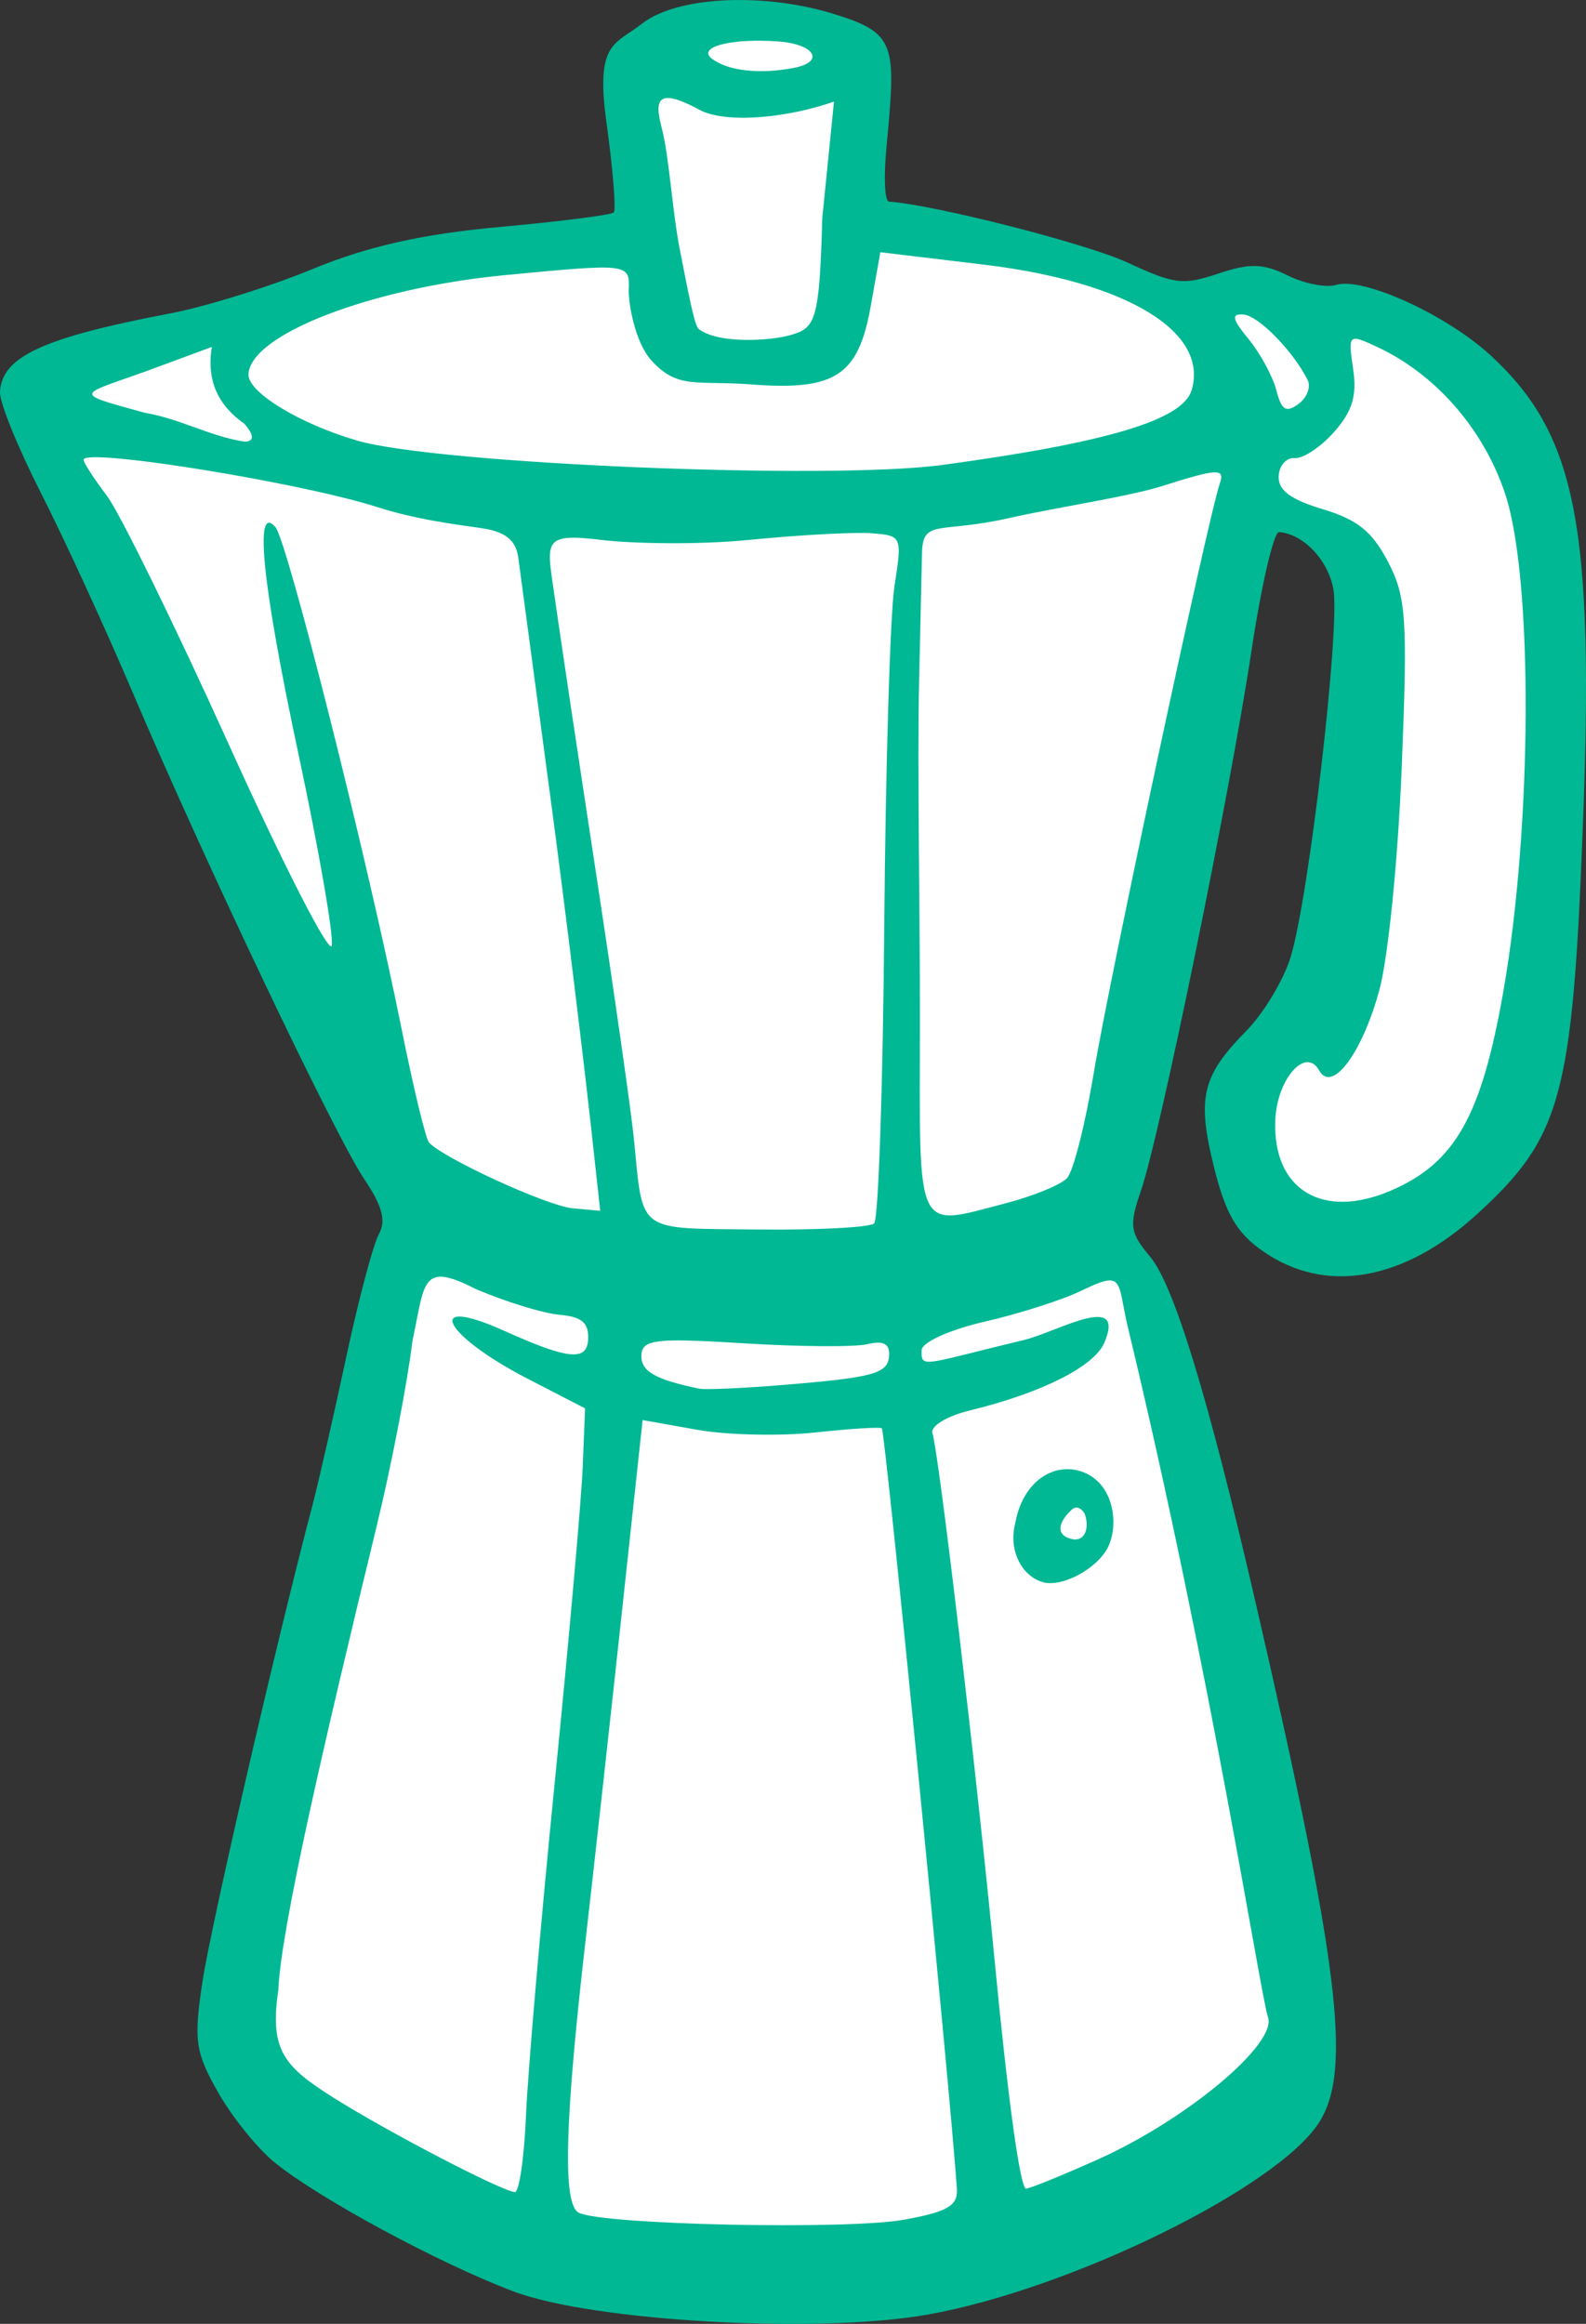<?xml version="1.0" ?><svg height="258.852mm" viewBox="0 0 176.676 258.852" width="176.676mm" xmlns="http://www.w3.org/2000/svg">
    <rect x="0" y="0" width="176.676" height="258.852" fill="#333333" stroke="none"/>
    <path d="m 5157.218,216.656 23.704,-6.199 c 0,0 14.061,-6.883 21.899,-7.396 7.838,-0.513 23.705,-1.411 23.705,-1.411 0,0 -3.99,-16.117 -2.423,-19.238 1.568,-3.121 8.313,-6.37 14.489,-6.242 6.175,0.128 10.641,5.387 10.641,5.387 l 0.475,16.93 c 0,0 21.709,2.779 26.222,5.173 4.513,2.394 10.974,3.933 10.974,3.933 l 9.073,-1.924 c 0,0 4.513,1.154 12.114,3.89 7.6,2.736 15.011,10.346 17.434,17.614 2.423,7.268 3.23,51.345 -0.618,63.187 -3.848,11.842 -13.349,25.309 -20.712,22.616 -7.363,-2.693 -15.391,-8.593 -12.351,-15.861 3.04,-7.268 10.688,-10.431 10.688,-10.431 0,0 5.368,-40.486 4.323,-46.386 -1.045,-5.9 -8.218,-11.201 -11.306,-10.773 -3.088,0.428 -20.142,83.494 -20.142,83.494 0,0 4.846,-2.48 6.84,7.054 1.995,9.534 17.577,82.81 17.054,84.734 -0.522,1.924 -26.127,21.974 -56.577,21.461 -30.45,-0.513 -63.513,-17.486 -63.275,-25.095 0.237,-7.61 20.379,-93.755 20.379,-93.755 z" fill="#FFFFFF" paint-order="markers stroke fill" transform="translate(216.703,126.909) translate(-5370.809,-300.589)"/>
    <path d="m 5236.167,173.681 c -4.415,0.04 -8.387,0.93 -10.584,2.664 -2.943,2.323 -5.167,1.953 -3.924,10.942 0.69,4.988 1.107,9.772 0.816,10.057 -0.291,0.285 -6.011,1.013 -12.709,1.62 -8.57,0.775 -14.74,2.161 -20.822,4.676 -4.754,1.966 -11.907,4.195 -15.897,4.954 -14.185,2.699 -18.788,4.834 -18.941,8.786 -0.045,1.152 2.012,6.206 4.569,11.231 2.558,5.025 7.137,14.98 10.175,22.122 7.986,18.774 22.632,49.549 25.844,54.305 1.994,2.952 2.443,4.645 1.619,6.106 -0.627,1.112 -2.274,7.32 -3.66,13.795 -1.386,6.476 -3.076,13.885 -3.756,16.466 -4.039,15.333 -11.322,46.891 -12.248,53.074 -0.972,6.49 -0.787,7.789 1.754,12.27 1.563,2.756 4.408,6.278 6.323,7.826 4.981,4.027 18.282,11.205 26.578,14.342 v -10e-4 c 8.823,3.337 33.907,4.744 46.109,2.586 15.974,-2.824 39.165,-14.229 43.682,-21.482 3.635,-5.837 2.19,-17.512 -7.207,-58.219 -5.184,-22.457 -9.024,-35.014 -11.666,-38.148 -2.248,-2.667 -2.356,-3.458 -1.009,-7.375 2.122,-6.175 9.906,-44.2 12.303,-60.102 1.103,-7.32 2.486,-13.271 3.074,-13.227 2.717,0.207 5.468,3.108 6.053,6.38 0.766,4.29 -2.73,34.343 -4.765,40.962 -0.787,2.562 -3.011,6.26 -4.942,8.22 -4.931,5.004 -5.51,7.435 -3.606,15.133 1.288,5.208 2.525,7.347 5.42,9.376 6.981,4.892 15.736,3.372 23.965,-4.159 9.303,-8.514 10.555,-13.097 11.706,-42.821 1.302,-33.679 -0.667,-43.873 -10.184,-52.702 -4.922,-4.566 -14.259,-8.841 -17.301,-7.923 -1.118,0.338 -3.544,-0.138 -5.391,-1.056 -2.699,-1.341 -4.21,-1.383 -7.702,-0.213 -3.964,1.328 -4.856,1.219 -10.18,-1.24 -4.555,-2.104 -21.273,-6.372 -26.528,-6.772 -0.47,-0.036 -0.591,-2.641 -0.302,-5.787 1.08,-11.784 1.282,-12.98 -6.187,-15.214 -3.343,-1 -7.045,-1.482 -10.479,-1.451 z m 2.689,4.535 c 0.609,0.005 1.248,0.03 1.912,0.077 4.114,0.293 5.289,2.285 1.743,2.956 -3.785,0.716 -7.22,0.34 -9.05,-0.988 -1.588,-1.153 1.135,-2.084 5.395,-2.045 z m -10.406,6.38 c 0.732,-0.022 1.929,0.407 3.775,1.42 3.096,1.447 9.72,0.755 14.785,-1.018 l -1.308,13.012 c -0.304,11.54 -0.799,12.207 -3.524,12.99 -2.264,0.651 -8.04,1.017 -10.241,-0.675 -0.494,-0.38 -1.245,-4.519 -2.098,-8.835 -0.853,-4.316 -1.188,-10.458 -2.04,-13.649 -0.499,-1.92 -0.569,-3.208 0.651,-3.244 z m 23.725,17.178 11.516,1.382 c 15.914,1.91 25.096,7.452 23.163,13.98 -0.983,3.317 -9.315,5.821 -27.726,8.33 -12.579,1.714 -56.316,-0.102 -65.237,-2.709 -6.428,-1.878 -12.184,-5.386 -12.106,-7.378 0.172,-4.428 13.617,-9.621 28.629,-11.058 13.745,-1.316 13.851,-1.303 13.736,1.66 -0.053,1.363 0.643,5.748 2.492,7.812 2.95,3.294 4.994,2.239 11.141,2.707 9.364,0.714 11.934,-0.962 13.312,-8.68 z m 39.999,6.937 c 0.127,-0.011 0.278,-0.009 0.452,0.004 1.672,0.128 5.517,4.05 7.144,7.289 0.391,0.778 -0.07,1.983 -1.024,2.677 -1.388,1.01 -1.881,0.7 -2.465,-1.548 -0.402,-1.546 -1.792,-4.103 -3.09,-5.683 -1.607,-1.956 -1.904,-2.663 -1.017,-2.739 z m 12.919,2.706 c 0.434,-0.003 1.169,0.327 2.334,0.865 6.566,3.034 11.913,9.134 14.331,16.349 3.153,9.407 3.054,37.096 -0.199,55.571 -2.435,13.831 -5.37,19.02 -12.496,22.09 -7.628,3.287 -13.194,-0.086 -12.895,-7.812 0.179,-4.616 3.393,-8.264 4.895,-5.556 1.42,2.559 4.767,-1.903 6.688,-8.918 0.989,-3.61 2.081,-14.457 2.505,-24.888 0.67,-16.486 0.505,-18.962 -1.526,-22.851 -1.77,-3.39 -3.391,-4.698 -7.273,-5.87 -3.615,-1.091 -4.971,-2.104 -4.911,-3.664 0.046,-1.187 0.852,-2.098 1.792,-2.027 0.939,0.071 2.917,-1.244 4.396,-2.923 2.029,-2.306 2.548,-4.022 2.106,-7.009 -0.357,-2.423 -0.471,-3.352 0.252,-3.356 z m -127.389,0.907 c -0.441,2.677 -0.098,5.957 3.612,8.546 0.197,0.254 1.769,1.934 0.066,2.005 -3.669,-0.509 -7.38,-2.609 -11.135,-3.213 -8.241,-2.27 -7.445,-1.902 0.18,-4.646 z m -13.215,12.288 c 4.774,-0.124 24.197,3.159 31.652,5.554 5.176,1.663 10.602,2.124 12.272,2.46 2.812,0.566 3.271,1.983 3.446,3.293 l 3.464,25.834 c 2.07,15.439 4.057,32.302 4.621,37.445 v 0.003 l 1.025,9.352 -3.085,-0.285 c -2.818,-0.258 -14.422,-5.58 -15.993,-7.334 -0.364,-0.407 -1.746,-6.146 -3.072,-12.753 -3.753,-18.713 -12.715,-54.326 -14.043,-55.809 -2.392,-2.671 -1.471,6.321 2.604,25.425 2.252,10.555 3.908,20.099 3.679,21.208 -0.229,1.109 -5.371,-8.934 -11.427,-22.319 -6.056,-13.385 -12.187,-25.89 -13.624,-27.79 -1.437,-1.899 -2.614,-3.704 -2.591,-4.01 0.01,-0.169 0.39,-0.256 1.072,-0.274 z m 124.82,1.688 c 0.906,-0.044 0.985,0.357 0.697,1.183 -1.299,3.725 -12.364,55.441 -14.054,65.687 -0.942,5.708 -2.28,10.989 -2.974,11.735 -0.694,0.746 -3.779,2.011 -6.857,2.812 v -0.002 c -10.129,2.635 -9.582,3.786 -9.54,-20.085 0.02,-11.68 -0.301,-28.807 -0.091,-38.055 l 0.324,-14.27 c 0.088,-3.882 1.888,-2.153 9.676,-3.912 5.482,-1.238 13.291,-2.369 17.157,-3.598 3.022,-0.96 4.755,-1.451 5.662,-1.495 z m -39.045,6.745 c 0.361,0.004 0.666,0.014 0.904,0.032 3.419,0.259 3.447,0.324 2.58,5.879 -0.482,3.089 -0.994,20.146 -1.138,37.904 -0.144,17.758 -0.651,32.651 -1.127,33.096 v -0.002 c -0.476,0.446 -6.321,0.748 -12.988,0.677 -13.632,-0.148 -12.711,0.533 -13.783,-10.173 -0.298,-2.984 -2.201,-16.322 -4.229,-29.639 -2.028,-13.316 -4.088,-27.07 -4.578,-30.562 -0.888,-6.322 -1.547,-7.249 5.274,-6.428 3.345,0.403 10.66,0.553 16.292,-0.003 4.928,-0.486 10.262,-0.807 12.793,-0.781 z m -47.229,82.85 c 0.882,-0.058 2.149,0.383 4.06,1.366 3.325,1.418 7.525,2.709 9.333,2.869 2.489,0.22 3.266,0.875 3.196,2.699 -0.097,2.512 -2.199,2.307 -9.343,-0.91 -9.076,-4.087 -6.877,0.438 2.589,5.327 l 6.414,3.312 -0.267,6.561 c -0.146,3.608 -1.546,19.386 -3.111,35.061 -1.564,15.675 -3.007,32.392 -3.206,37.148 h 5e-4 c -0.199,4.756 -0.765,8.593 -1.257,8.529 -1.687,-0.224 -14.317,-6.809 -20.233,-10.55 -5.366,-3.392 -7.118,-5.204 -6.1,-11.925 0.264,-6.803 5.089,-27.581 10.94,-51.638 1.65,-6.784 3.45,-16.098 4,-20.697 0.967,-4.485 1.045,-7.024 2.985,-7.151 z m 74.628,0.413 c 1.402,-0.051 1.244,1.654 2.084,5.206 9.309,38.654 14.783,74.476 15.609,76.851 1.039,2.987 -9.123,11.467 -19.045,15.893 -4.01,1.788 -7.57,3.238 -7.912,3.204 -0.65,-0.05 -2.02,-10.013 -3.492,-25.394 -1.972,-20.604 -6.219,-56.603 -6.93,-58.741 -0.26,-0.781 1.596,-1.914 4.156,-2.537 7.987,-1.944 13.86,-4.891 14.993,-7.544 2.478,-5.801 -5.326,-1.172 -8.973,-0.301 -11.149,2.662 -11.46,3.259 -11.378,1.117 0.034,-0.872 3.159,-2.281 7.023,-3.166 3.829,-0.877 8.664,-2.423 10.745,-3.436 1.522,-0.741 2.482,-1.127 3.119,-1.151 z m -48.622,6.686 c 1.702,-0.035 4.204,0.083 7.868,0.311 6.202,0.387 12.41,0.434 13.796,0.105 1.787,-0.424 2.5,-0.078 2.45,1.192 -0.081,2.092 -1.597,2.513 -12.13,3.37 v -0.002 c -4.304,0.351 -8.361,0.527 -9.015,0.392 -4.915,-1.01 -6.523,-1.939 -6.455,-3.724 0.043,-1.102 0.652,-1.585 3.488,-1.643 z m -3.35,8.865 6.05,1.078 c 3.327,0.594 9.26,0.729 13.183,0.302 3.923,-0.423 7.263,-0.633 7.419,-0.457 0.384,0.428 7.537,72.893 8.358,84.667 0.134,1.918 -1.011,2.595 -5.876,3.477 -6.414,1.162 -33.792,0.567 -36.27,-0.789 -1.786,-0.977 -1.549,-10.022 0.798,-30.471 0.928,-8.086 2.734,-24.401 4.013,-36.255 z m 47.267,5.469 c -2.573,0.029 -5.063,2.143 -5.759,6.028 -0.802,3.132 0.836,6.003 3.191,6.587 1.887,0.468 5.373,-1.182 6.875,-3.455 1.502,-2.272 1.195,-6.986 -2.013,-8.613 -0.702,-0.356 -1.438,-0.536 -2.171,-0.547 -0.041,-5.9e-4 -0.082,-4.6e-4 -0.123,0 z m 1.086,4.278 c 0.441,0.014 0.816,0.471 0.929,0.796 0.479,1.381 0.074,3.15 -1.615,2.674 -1.689,-0.476 -1.336,-1.89 0.151,-3.248 0.181,-0.165 0.363,-0.228 0.535,-0.222 z" fill="#00B894" transform="translate(216.703,126.909) translate(-5370.809,-300.589)"/>
</svg>
